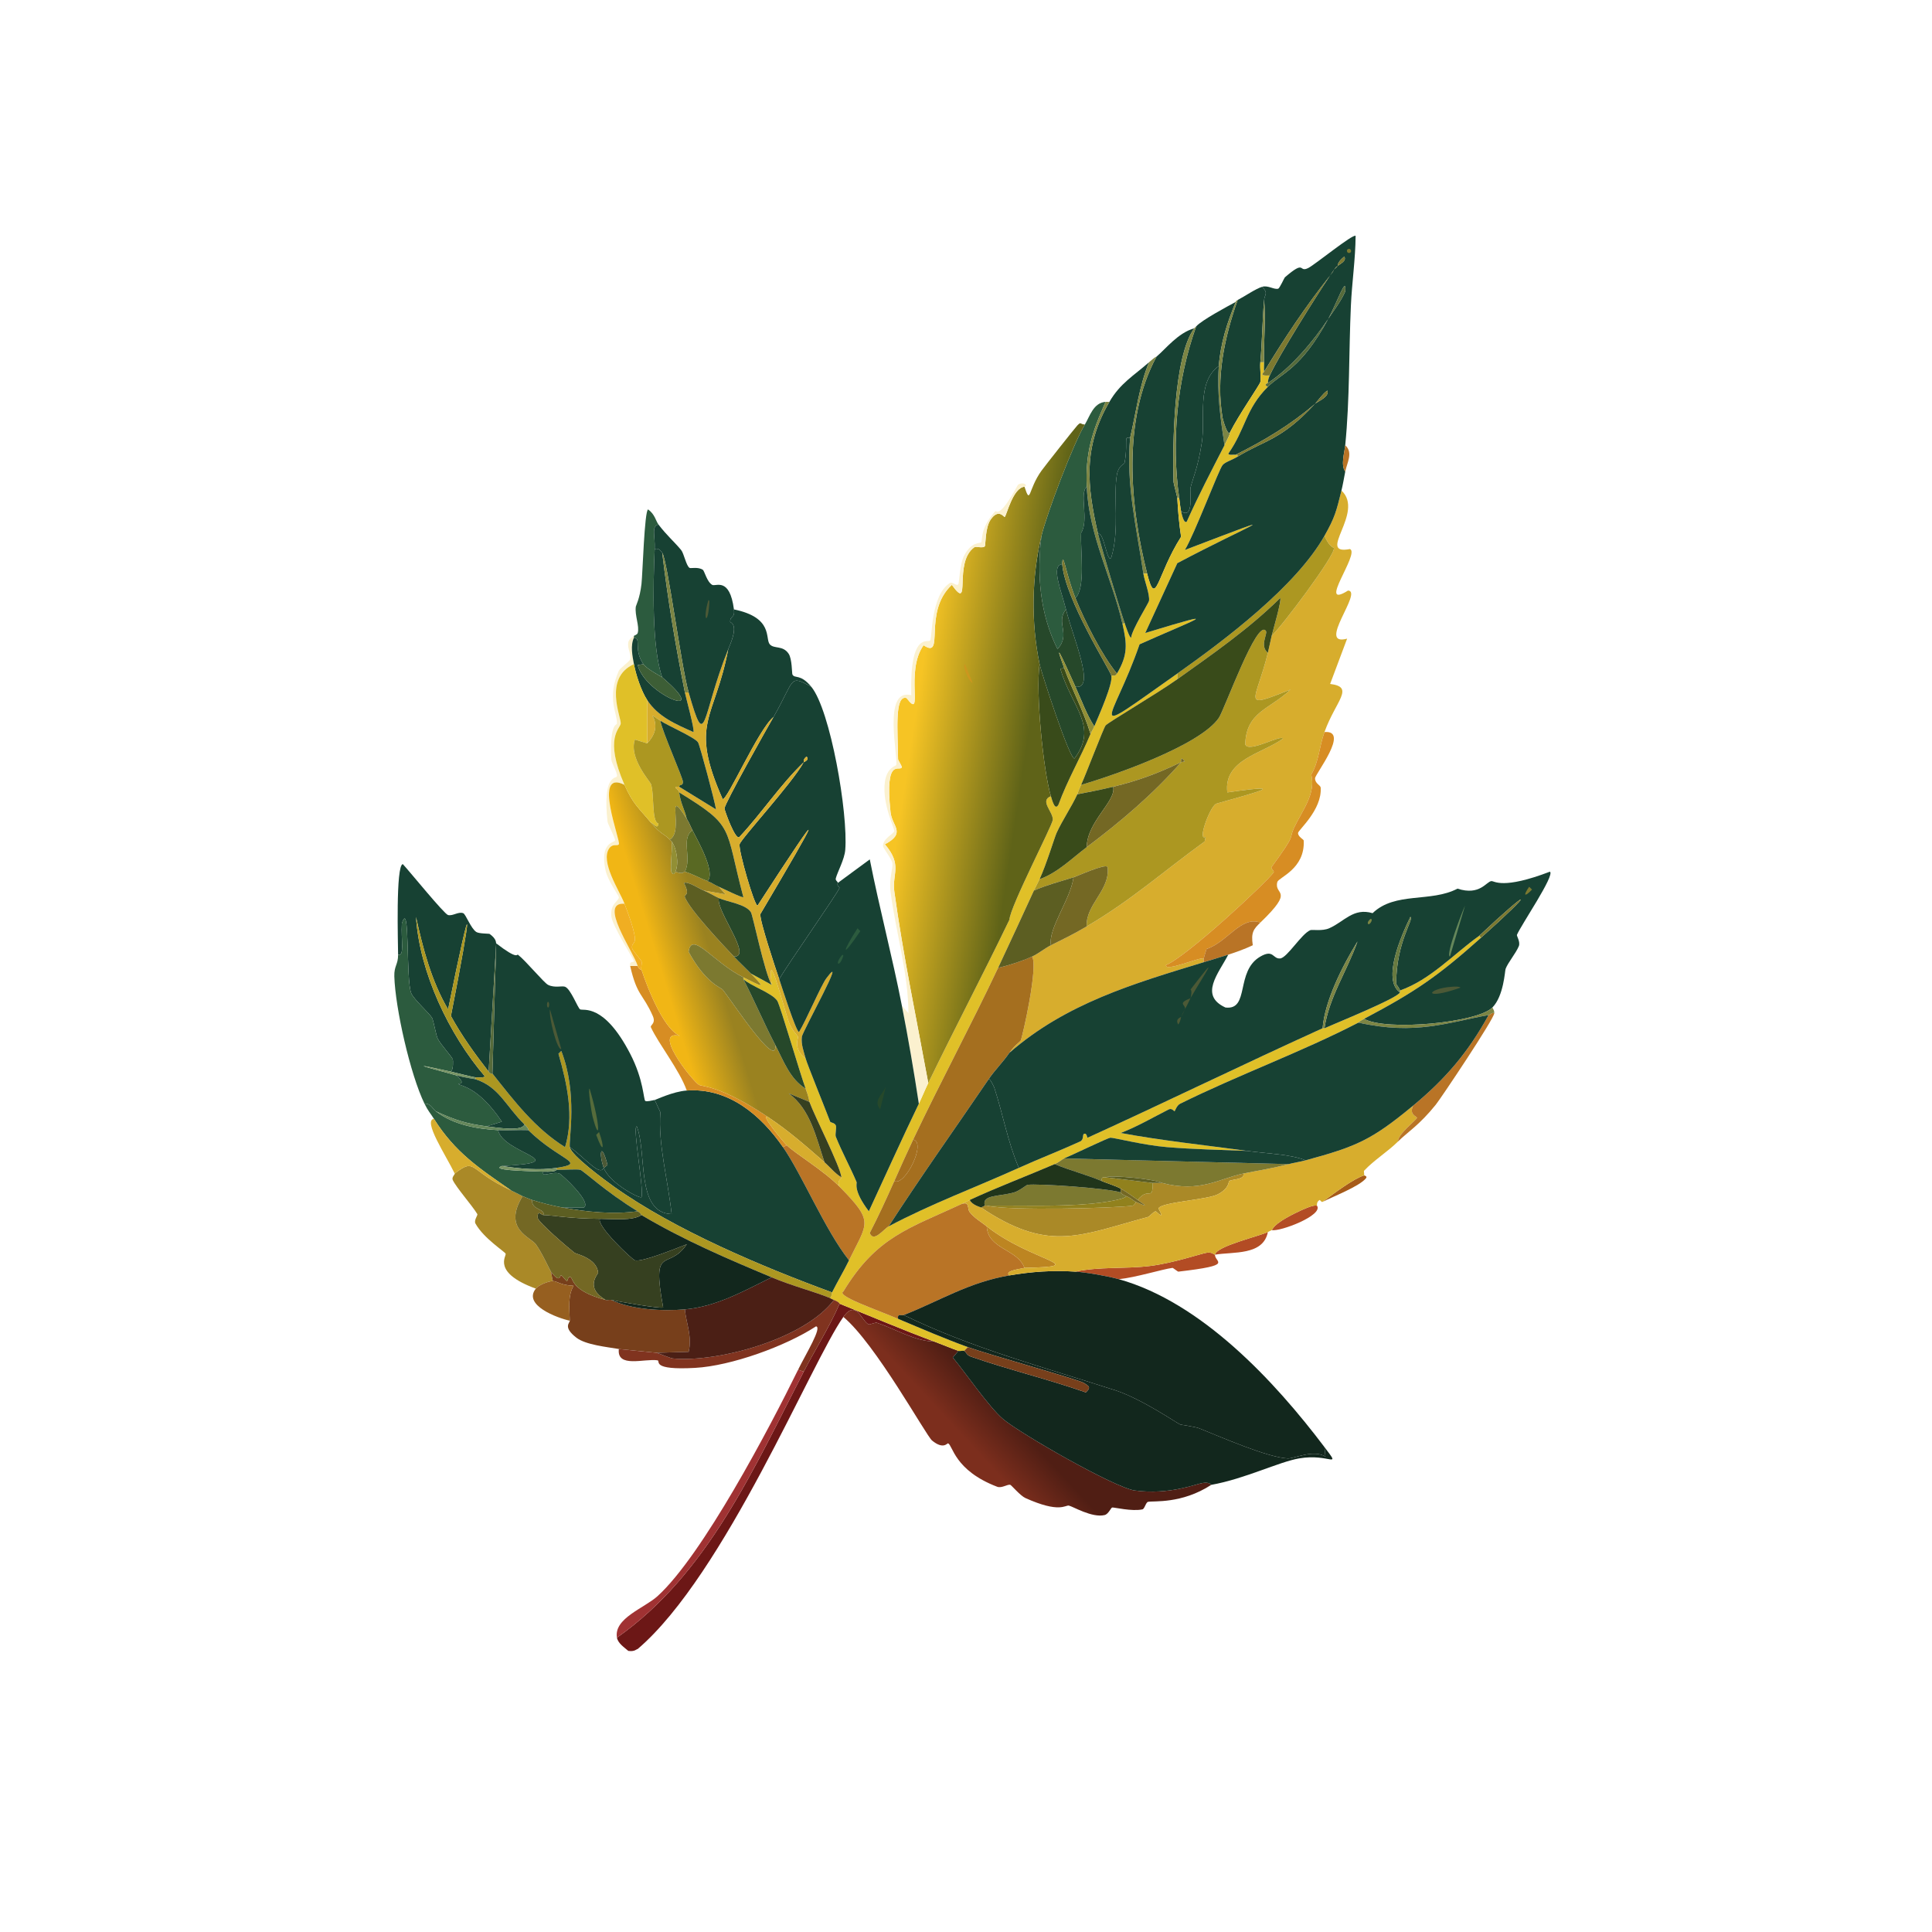 <?xml version="1.0" encoding="UTF-8"?>
<svg id="Layer_1" data-name="Layer 1" xmlns="http://www.w3.org/2000/svg" xmlns:xlink="http://www.w3.org/1999/xlink" viewBox="0 0 512 512">
  <defs>
    <style>
      .cls-1 {
        fill: #f0ae22;
      }

      .cls-1, .cls-2, .cls-3, .cls-4, .cls-5, .cls-6, .cls-7, .cls-8, .cls-9, .cls-10, .cls-11, .cls-12, .cls-13, .cls-14, .cls-15, .cls-16, .cls-17, .cls-18, .cls-19, .cls-20, .cls-21, .cls-22, .cls-23, .cls-24, .cls-25, .cls-26, .cls-27, .cls-28, .cls-29, .cls-30, .cls-31, .cls-32, .cls-33, .cls-34, .cls-35, .cls-36, .cls-37, .cls-38, .cls-39, .cls-40, .cls-41, .cls-42, .cls-43 {
        stroke-width: 0px;
      }

      .cls-2 {
        fill: #fbf1cf;
      }

      .cls-3 {
        fill: #20351b;
      }

      .cls-4 {
        fill: #965f20;
      }

      .cls-5 {
        fill: url(#linear-gradient);
      }

      .cls-6 {
        fill: #174133;
      }

      .cls-7 {
        fill: #364020;
      }

      .cls-8 {
        fill: #aa8927;
      }

      .cls-9 {
        fill: #a03233;
      }

      .cls-10 {
        fill: #928f35;
      }

      .cls-11 {
        fill: #3d5e36;
      }

      .cls-12 {
        fill: #4c5936;
      }

      .cls-13 {
        fill: #91811d;
      }

      .cls-14 {
        fill: #a56f1f;
      }

      .cls-15 {
        fill: #26482a;
      }

      .cls-16 {
        fill: #65875b;
      }

      .cls-17 {
        fill: #b34c24;
      }

      .cls-18 {
        fill: #746824;
      }

      .cls-19 {
        fill: #5c5e22;
      }

      .cls-20 {
        fill: #cc961e;
      }

      .cls-21 {
        fill: #773f1b;
      }

      .cls-22 {
        fill: #596923;
      }

      .cls-23 {
        fill: #d7ad2d;
      }

      .cls-24 {
        fill: #80331f;
      }

      .cls-25 {
        fill: #799565;
      }

      .cls-26 {
        fill: #394b1a;
      }

      .cls-27 {
        fill: #2c5b3e;
      }

      .cls-28 {
        fill: url(#linear-gradient-2);
      }

      .cls-29 {
        fill: #4b1f15;
      }

      .cls-30 {
        fill: url(#linear-gradient-3);
      }

      .cls-31 {
        fill: #a65a18;
      }

      .cls-32 {
        fill: #12271d;
      }

      .cls-33 {
        fill: #7c7930;
      }

      .cls-34 {
        fill: #7c8544;
      }

      .cls-35 {
        fill: #d78d23;
      }

      .cls-36 {
        fill: #687a40;
      }

      .cls-37 {
        fill: #566b3b;
      }

      .cls-38 {
        fill: #ac9721;
      }

      .cls-39 {
        fill: #6c1716;
      }

      .cls-40 {
        fill: #e0c028;
      }

      .cls-41 {
        fill: #2c2f0a;
      }

      .cls-42 {
        fill: #b97426;
      }

      .cls-43 {
        fill: #bd8521;
      }
    </style>
    <linearGradient id="linear-gradient" x1="-169.08" y1="467.15" x2="-187.4" y2="484.16" gradientTransform="translate(352 142) scale(.5)" gradientUnits="userSpaceOnUse">
      <stop offset="0" stop-color="#501e14"/>
      <stop offset="1" stop-color="#7c2e1d"/>
    </linearGradient>
    <linearGradient id="linear-gradient-2" x1="-220.83" y1="107.78" x2="-160.51" y2="116.84" gradientTransform="translate(352 142) scale(.5)" gradientUnits="userSpaceOnUse">
      <stop offset="0" stop-color="#f6c424"/>
      <stop offset="1" stop-color="#5f6318"/>
    </linearGradient>
    <linearGradient id="linear-gradient-3" x1="-323.89" y1="231.8" x2="-350.64" y2="240.06" gradientTransform="translate(352 142) scale(.5)" gradientUnits="userSpaceOnUse">
      <stop offset="0" stop-color="#9a8220"/>
      <stop offset="1" stop-color="#f1b615"/>
    </linearGradient>
  </defs>
  <path class="cls-6" d="M316.5,87c-5.55,7.43-5.77,31.38-5.5,40.75,0,.27.98,3.94,1,4.25.17,3.47.48,6.82,1,10.25-6.51,10.23-6.61,19.17-9,9.75-4.58-18.03-6.62-40.68,2.5-57.5,2.37-1.97,5.66-6.29,10-7.5Z"/>
  <path class="cls-27" d="M293,106.5c-3.61,7.98-5.39,13.6-5,22.5-2.06,1.81.67,8.86-1.5,12.25-.21,4.65,1.27,14.58-1.5,17.25-2.48-6.16-3.37-13.07-3.5-9-3.07.38-.31,6.78,1,12-2.87,3.48,1.4,6.58-2.25,10.5-4.68-9.3-5.52-19.87-4.25-30,1.37-5.73,8.41-24.41,11.5-29.5,1.31-2.16,2.25-5.79,5.5-6Z"/>
  <path class="cls-6" d="M327.5,80c-2.29,5.42-4.07,11.09-4.5,17-5.96,4.27-3.5,13.79-4.5,20.25-1.07,6.93-2.44,9.6-3,12-.26,1.12.99,8.57-2.5,6.25-.18-.75-.36-2.51-.5-3.5-2.11-15.07-.62-31.19,4.5-45.5,1.44-1.64,8.19-5.25,10.5-6.5Z"/>
  <path class="cls-6" d="M299.5,116c-.01.05-.9-.18-1,.25-.18.8.16,3.24-.5,6.5-.04.18-1.58.66-2,3-1.02,5.63.77,14.57-1.5,22-1.1,1.82-1.95-7.01-3.5-6.25-2.96-12.83-4-22.95,3-35,2.88-4.96,6.41-6.89,10.5-10.5-2.66,6.51-3.42,13.27-5,20Z"/>
  <path class="cls-6" d="M335,79.5c-.47,5.49-.51,11.07-1,16.5-.15,1.7.25,4.21,0,5.25-.18.75-5.75,8.76-8,13.25-.64,1.36-1.93-3.36-2-3.75-1.81-10.59.48-21.32,4-31.25,1.9-.98,4.75-2.98,6.5-3.5,1.7,1.81.63,1.99.5,3.5Z"/>
  <g>
    <path class="cls-39" d="M247.5,355.5c-4.93-.01-10.29-3.36-15.25-5-.1-.03-1.9.54-2,.5-1.93-.8-3.31-6.83-6.75-2-8.39,11.79-31.38,68.25-54.5,88-.34.03-.82.77-2.5.5-1.04-.91-2.74-2.01-3-3.5,24.11-16.95,36.36-45.05,49.5-70.5,3.11-6.02,6.79-11.78,9.5-18,8.33,3.35,16.58,6.87,25,10Z"/>
    <path class="cls-9" d="M213,363.5c-13.14,25.45-25.39,53.55-49.5,70.5-.9-5.14,7.29-7.85,10.75-11,11.91-10.81,29.66-44.53,37.25-60l1.5.5Z"/>
  </g>
  <path class="cls-2" d="M168,169c-.98,2.11-.4,4.83,0,7-8.16,3.68-3.36,14.09-3.5,15.75-.12,1.38-4.51,3.68,1,16.25-8.64-4.38-.9,14.93-1.5,15.75-.41.57-1.56-.27-2.5,1-2.59,3.51,2.71,11.35,4,14.75-7.05-.52,2.24,12.43,3.5,16.5h-2c-.34-1.47,1.06-.83,1-1.25-.09-.66-5.79-9.44-6-12-.28-3.4,1.99-3.85,2-5,0-.39-2.91-4.33-3.5-7-1.68-7.59,2.35-7.43,2.5-8,.14-.53-1.93-4.35-2-5-1.37-12.57,2.29-11.38,2.5-12,.26-.79-1.46-3.54-1.5-4.5-.44-9.88,1.49-9,1.5-9.5.09-2.9-2.76-6.64.5-14,.3-.67,2.88-2.52,3-3,.35-1.45-.78-2.8-.5-4.5.16-.98,1.47-1.64,1.5-1.75v.5Z"/>
  <path class="cls-34" d="M294,106.5c-7,12.05-5.96,22.17-3,35,.63,2.72,5.9,20.31,7,23.5l-.5.5c-2.72-12.12-8.93-23.47-9.5-36.5-.39-8.9,1.39-14.52,5-22.5.33-.02.67,0,1,0Z"/>
  <path class="cls-34" d="M306.5,94.5c-9.12,16.82-7.08,39.47-2.5,57.5h-1c-1.77-12.02-4.66-23.7-3.5-36,1.58-6.73,2.34-13.49,5-20,1.86-1.64,1.9-1.42,2-1.5Z"/>
  <path class="cls-34" d="M312.5,132h-.5c-.02-.31-.99-3.98-1-4.25-.27-9.37-.05-33.32,5.5-40.75.35-.46.48-.47.5-.5-5.12,14.31-6.61,30.43-4.5,45.5Z"/>
  <path class="cls-34" d="M326,114.5c-.1.19.43-.26-1.5,3.5-1.06-6.99-2.02-13.9-1.5-21,.43-5.91,2.21-11.58,4.5-17,.03-.02-.19-.15.5-.5-3.52,9.93-5.81,20.66-4,31.25.07.39,1.36,5.11,2,3.75Z"/>
  <path class="cls-23" d="M351,194c-1.44,4.02-1.44,7.72-3.5,11.25,1.23,5.19-2.34,9.43-4.5,14-1.68,3.55.93,1.01-6,10.5-.34.46.85,1.05.5,1.5-2.35,3.04-22.88,22.17-28.5,24.5-.26,1.92,8.77-2.12,10-1.75-.07.25.04.67,0,1-18.53,5.65-36.48,10.89-51.5,24,1.33-1.97,2.87-2.97,3-3.25.48-1.02,4.72-19.78,3-22.25,1.66-.75,3.35-2.18,5-3,3.61-1.79,5.92-2.89,9.5-5,12.08-7.12,20.1-14.43,31.25-22.5l.25-1.25c-2.22,1.37.95-7.63,2.75-8.75,8.85-2.55,21.19-5.64,3-3-1.05-8.69,9.21-10.26,14.75-14.25-.42-1.23-9.22,3.96-10,1.5.27-8.68,6.45-9.21,12-14.5-13.49,5.36-9.22,3.46-6-9.75.36-1.5.65-3.02,1-4.5,2.78-2.57,16.89-21.41,16.5-23.25-.04-.2-1.12-.1-2.5-3.25,2.78-4.91,3.16-6.56,4.5-12,6.3,5.8-6.91,17.28,2.25,15.5,2.75,1.1-8.97,16.3-.5,11,4.06.19-8.51,14.98-.25,12.75l-4.5,12c6.64.82,1.48,4.44-1.5,12.75Z"/>
  <path class="cls-5" d="M247.5,355.5c2.18.81,4.31,1.71,6.5,2.5l-1.5,1.75c3.51,4.23,9.57,13.09,13.25,16.25,4.49,3.85,29.73,18.31,35,19,9.21,1.21,16.08-1.71,18-2,1.92-.29,2.14.52,2.25.5-7.88,5.12-15.33,4.19-16.75,4.5-.6.13-.9,1.87-1.5,2-2.77.6-7.46-.56-8-.5-.34.04-.97,1.74-2,2-3.33.83-8.48-2.32-9.5-2.5-.96-.17-2.45,2.07-11.5-2-1.34-.6-3.72-3.42-4-3.5-.77-.22-2.26.97-3.5.5-11.36-4.34-11.75-11-13-11.5-.22-.09-1.23,1.74-4.25-.75-1.56-1.28-14.98-25.67-23.5-32.75,3.44-4.83,4.82,1.2,6.75,2,.1.04,1.9-.53,2-.5,4.96,1.64,10.32,4.99,15.25,5Z"/>
  <path class="cls-35" d="M334,244.5c-5.08-1.88-8.74,5.18-14.25,7-.29.82-.51,1.67-.75,2.5-1.23-.37-10.26,3.67-10,1.75,5.62-2.33,26.15-21.46,28.5-24.5.35-.45-.84-1.04-.5-1.5,6.93-9.49,4.32-6.95,6-10.5,2.16-4.57,5.73-8.81,4.5-14,2.06-3.53,2.06-7.23,3.5-11.25,6.82-.59-2.49,11.17-2.5,12.25-.01,1.44,1.46,1.81,1.5,2.5.36,5.91-5.98,11.23-6,12-.02,1.02,1.48,1.69,1.5,2,.38,7.57-6.68,9.76-7,11-.94,3.68,4.86,1.74-4.5,10.75Z"/>
  <path class="cls-17" d="M322,332.5c-.21,2.03,5.41,2.74-9.75,4.5-.09.01-1.41-1.01-1.5-1-2.64.33-9.75,2.55-14.25,3-2.97-.83-8.48-1.8-11.5-2,6.29-1.37,13.21-.69,19.75-1.5,6.21-.77,13.25-3.2,15-3.5,1.54-.26,1.98.55,2.25.5Z"/>
  <path class="cls-42" d="M334,244.5c-1.79,1.72-2.51,2.61-2,6-2.08.99-4.31,1.79-6.5,2.5-2.14.69-4.34,1.34-6.5,2,.04-.33-.07-.75,0-1,.24-.83.46-1.68.75-2.5,5.51-1.82,9.17-8.88,14.25-7Z"/>
  <path class="cls-17" d="M336,326.5c-1.23,6.29-9.23,5.18-14,6,.23-2.22,11.85-4.93,14-6Z"/>
  <path class="cls-17" d="M349,319.5c1.86,2.54-9.77,6.96-12,6.5.36-.18.04-1.43,6.25-4.5,5.47-2.7,5.48-1.86,5.75-2Z"/>
  <path class="cls-31" d="M361.5,311.5s.96.18.5.75c-1.76,2.16-8.63,4.81-11.5,6.25,2.97-2.21,8.23-6.17,11-7Z"/>
  <path class="cls-40" d="M335,96c.02.81-.1,1.71,0,2.5.02.14-1.73,1.21,1.5,1-.6,1.32-.44,1.81-.5,2-.02.05-1.34.44,0,1-6,6.02-5.8,11.01-10.5,17.75.37.47,1.2.18,2,.25.38.03.55.08.5.5-1.67,1.02-3.28,1.4-4,2.25-1,1.17-7.46,18.37-10,22.5,30.64-11.68,16.68-6.43-2,3.5l-8.5,18.5c22.97-7,12.3-3.18-1.5,3-7.29,21.08-15.64,25.87,10,7.75v1.5c-5.31,3.79-18.27,11.39-19,12.25-.55.65-5.33,13.26-6.5,15.75-.81,1.71-.94,2.38-1,2.5-1.58,3.41-3.96,6.86-5.5,10.25-.54,1.19-2.65,8.22-4.5,12.25-.45.97-1.02,1.97-1.5,3-3.16,6.85-6.28,13.68-9.5,20.5-7.22,15.31-15.26,30.21-22.5,45.5-1.74,3.67-3.35,7.29-5,11-2.06,4.63-4.18,9.25-6.5,13.75.98,2.69,3.71-1.07,5-1.75,11.14-5.92,23.02-10.32,34.5-15.5,5.37-2.42,10.91-4.56,16.25-7,1.03-.47.57-1.8,1-2,.83-.38.79,1.1,1,1,20.82-9.49,41.4-19.54,62.25-29,.14-.06.36.06.5,0,2.73-1.24,19.35-7.93,20-9.5.04-.1,0-.34,0-.5,8.2-2.94,14.09-9.56,21-14.5l.5.5c-11.5,10.26-17.39,14.3-31,21.5-1.47.78-1.42.96-1.5,1-15.04,7.78-31.85,13.87-47.25,21.5-.94.47-1.33,1.92-1.5,2-.07.04-.68-.91-1.5-.5-4.23,2.13-8.31,4.55-12.75,6.25,11.09,2.06,22.33,3.22,33.5,4.75-7.05-.28-14.22-.42-21.25-1-6.21-.51-14.24-2.57-15-2.5-.67.06-10.34,4.7-12.25,5.5-.57.24-1.19.94-2.5,1.5-7.42,3.17-15.21,6.13-22.5,9.5-.66.31-1.35.7-2,1-14.15,6.56-22.68,8.73-31.5,23.25-2.02,1.13,8.49,4.71,14.5,7.25,6.08,2.57,12.3,5.24,18.5,7.5l-1,1c-.37-.13-1.13.13-1.5,0-2.19-.79-4.32-1.69-6.5-2.5-8.42-3.13-16.67-6.65-25-10-.08-.03.09-.35-1.5-1-1.06-.43-.95-.48-1-.5.57-.76.45-1.4.5-1.5,1.44-2.89,3.06-5.54,4.5-8.5,4.9-10.1,6.81-10.06-2.5-19.5-.85-1.84.57-1.94.5-2.5-.41-3.11-7.04-16-8.5-20-.06-.17-.03-.92-1-3.5-1.42-3.8-6.75-22.07-7.5-23.25-1.3-2.06-6.86-3.86-9-5.75v-.5c4.93,2.4,6.31,3.42,2-1l5.5,3c-1.3-11.51,3.11,5.69,4.5,9.75.76,2.2,2.42,3.78,2.5,4,.11.31-1.46,3.21,2,5.75.39,1.47,5.2,13.31,6.5,16.75.11.28,1.21.27,1.5,1,.24.62-.24,2.39,0,3,1.63,4.06,3.79,7.98,5.5,12,.17.4-.99,2.15,3.25,7.75,4.42-9.51,8.69-19.05,13.25-28.5.88-1.83,1.64-3.72,2.5-5.5,7.01-14.48,14.51-28.76,21.5-43.25.17-3.46,11.42-25.04,11.5-26.5.12-2.09-3.6-5.07-.5-6.25.39,1.27,1.07,3.92,2,2.25,2.35-6.46,5.85-12.43,8.5-18.75.25-.6.73-1.35,1-2,1.23-2.96,5.05-11.42,4.5-13.5.72-.01,1.03.29,1.5-.5,2.99-5,2.63-7.97,1.5-13l.5-.5c.18.52,1.34,4.1,1.75,4,.24-2.18,4.67-9.21,4.75-9.75.25-1.73-1.22-5.36-1.5-7.25h1c2.39,9.42,2.49.48,9-9.75-.52-3.43-.83-6.78-1-10.25h.5c.14.99.32,2.75.5,3.5.22.9.7,3.3,1.5,2.75,3.07-6.89,6.56-13.54,10-20.25,1.93-3.76,1.4-3.31,1.5-3.5,2.25-4.49,7.82-12.5,8-13.25.25-1.04-.15-3.55,0-5.25h1Z"/>
  <path class="cls-38" d="M337,168.5c.24-1.01,2.79-9.76,2.25-10-8.35,8.22-17.78,14.74-27.25,21.5v-1.5c12.66-8.95,31.43-23.1,39-36.5,1.38,3.15,2.46,3.05,2.5,3.25.39,1.84-13.72,20.68-16.5,23.25Z"/>
  <g>
    <path class="cls-6" d="M358,81c-.56,12.37-.28,24.64-1.5,37-.2,2.01-1.24,5.21,0,7-.27,1.43-.68,3.71-1,5-1.34,5.44-1.72,7.09-4.5,12-7.57,13.4-26.34,27.55-39,36.5-25.64,18.12-17.29,13.33-10-7.75,13.8-6.18,24.47-10,1.5-3l8.5-18.5c18.68-9.93,32.64-15.18,2-3.5,2.54-4.13,9-21.33,10-22.5.72-.85,2.33-1.23,4-2.25,7.12-4.36,11.57-4.32,20.5-14,.73-.62,3.91-1.87,3.25-3.5-1.31.94-2.25,2.41-3.25,3.5-6.45,5.55-13.41,9.71-21,13.5-.8-.07-1.63.22-2-.25,4.7-6.74,4.5-11.73,10.5-17.75,3.61-3.62,8.8-4.66,16-18,1.58-2.39,3.33-4.59,4.5-7.25.37-4.51-2.11,2.82-4.5,7.25-3.96,5.98-9.97,13.08-16,17,.06-.19-.1-.68.5-2,2.34-5.17,12.29-20.99,16-26.5,1.06-1.33.94-1.43,1-1.5.28-.33.65-.54,1-1,.51-.54,2.47-1.3,1.75-2.5-2.02,1.61-1.66,2.38-1.75,2.5-.12.13-.17-.16-1,1-.39.55-.64.97-1,1.5-6.47,8.11-12.12,16.65-17.5,25.5-.1-.79.02-1.69,0-2.5-.16-5.5.49-11.02,0-16.5.13-1.51,1.2-1.69-.5-3.5,1.53-.46,3.19.83,4.25.5.37-.11,1.62-2.89,1.75-3,5.69-4.91,3.5-1.09,6.25-2.5,1.81-.93,11.8-9.08,12.5-8.5-.04,6.2-.97,12.31-1.25,18.5Z"/>
    <g>
      <path class="cls-42" d="M356.5,125c-1.24-1.79-.2-4.99,0-7,2.19,1.97.44,4.67,0,7Z"/>
      <path class="cls-33" d="M336.5,99.5c-3.23.21-1.48-.86-1.5-1,5.38-8.85,11.03-17.39,17.5-25.5-3.71,5.51-13.66,21.33-16,26.5Z"/>
      <path class="cls-33" d="M328,121c.05-.42-.12-.47-.5-.5,7.59-3.79,14.55-7.95,21-13.5-8.93,9.68-13.38,9.64-20.5,14Z"/>
      <path class="cls-37" d="M336,102.5c-1.34-.56-.02-.95,0-1,6.03-3.92,12.04-11.02,16-17-7.2,13.34-12.39,14.38-16,18Z"/>
      <path class="cls-34" d="M335,96h-1c.49-5.43.53-11.01,1-16.5.49,5.48-.16,11,0,16.5Z"/>
      <path class="cls-37" d="M352,84.5c2.39-4.43,4.87-11.76,4.5-7.25-1.17,2.66-2.92,4.86-4.5,7.25Z"/>
      <path class="cls-33" d="M348.5,107c1-1.09,1.94-2.56,3.25-3.5.66,1.63-2.52,2.88-3.25,3.5Z"/>
      <path class="cls-33" d="M354.5,70.5c.09-.12-.27-.89,1.75-2.5.72,1.2-1.24,1.96-1.75,2.5Z"/>
      <path class="cls-33" d="M357.25,66c.75-.3,1.1.76.5,1-.75.3-1.1-.76-.5-1Z"/>
      <path class="cls-33" d="M352.5,73c.36-.53.61-.95,1-1.5-.06.07.06.17-1,1.5Z"/>
      <path class="cls-33" d="M354.5,70.5c-.35.46-.72.67-1,1,.83-1.16.88-.87,1-1Z"/>
    </g>
  </g>
  <path class="cls-15" d="M282.5,161.5c1.97,7.84,7.97,21.37,2.5,20.5-1.59-3.5-6.71-15.12-3-5l-1,.25c3.02,10.25,10.16,15.22,3.75,23.75-1.3.32-8.83-22.97-9.25-25-2.29-11.05-2.12-23.05.5-34-1.27,10.13-.43,20.7,4.25,30,3.65-3.92-.62-7.02,2.25-10.5Z"/>
  <path class="cls-26" d="M282,177c2.17,5.91,5.17,11.47,7,17.5-2.65,6.32-6.15,12.29-8.5,18.75-.93,1.67-1.61-.98-2-2.25-1.99-6.56-4.08-27.45-3-35,.42,2.03,7.95,25.32,9.25,25,6.41-8.53-.73-13.5-3.75-23.75l1-.25Z"/>
  <g>
    <path class="cls-28" d="M287.5,112.5c-3.09,5.09-10.13,23.77-11.5,29.5-2.62,10.95-2.79,22.95-.5,34-1.08,7.55,1.01,28.44,3,35-3.1,1.18.62,4.16.5,6.25-.08,1.46-11.33,23.04-11.5,26.5-6.99,14.49-14.49,28.77-21.5,43.25-3.09-16.85-6.66-33.78-9-50.75-.64-4.66,2.23-6.99-2.5-12.5,5.74-3.04,1.9-4.74,1.5-8.5-1.64-15.29,2.69-10.4,3-12,.02-.11-1-1.89-1-2-.08-7.48-.99-17.24,2.25-16.25,4.73,6.19-.52-6.96,4.5-14,5.84,3.87-.38-8.7,7.5-16,5.38,7.47.22-5.98,6-10,.36-.25,2.31.37,2.75-.25.21-.29.06-4.88,1.5-7,2.13-3.13,3.53-.66,3.75-.75.46-.19,2.17-7.8,5.25-8,1.66,5.04.9.77,4.5-4.25.89-1.24,8.96-11.45,9.5-12,1.1-1.12.62-.3,2-.25Z"/>
    <path class="cls-2" d="M271.5,129c-3.08.2-4.79,7.81-5.25,8-.22.09-1.62-2.38-3.75.75-1.44,2.12-1.29,6.71-1.5,7-.44.62-2.39,0-2.75.25-5.78,4.02-.62,17.47-6,10-7.88,7.3-1.66,19.87-7.5,16-5.02,7.04.23,20.19-4.5,14-3.24-.99-2.33,8.77-2.25,16.25,0,.11,1.02,1.89,1,2-.31,1.6-4.64-3.29-3,12,.4,3.76,4.24,5.46-1.5,8.5,4.73,5.51,1.86,7.84,2.5,12.5,2.34,16.97,5.91,33.9,9,50.75-.86,1.78-1.62,3.67-2.5,5.5-1.32-8.71-2.81-17.35-4.5-26l1.75,2c-.05-10.75-3.4-21.58-4.75-32.25-.43-3.38.69-6.14.5-7.5-.15-1.07-2.48-4.04-2.5-4.5-.07-1.99,2.91-3.35,3-4,.09-.66-3.28-7.28-2.5-13,.53-3.9,2.91-4.23,3-4.5.61-1.95-3.77-20.59,4-18.5-.48-16.9,4.43-13.86,5-14.5.55-.62.14-12.06,5.25-15.25.7-.44,1.84,1.04,2.25.25.18-.34.37-5.34,1.5-7.5,1.99-3.8,4.28-3.23,4.5-3.5.48-.59-.44-3.58,3.75-8.25.33-.37.95,2.34,6-7,1.31-.96,2.84.07,1.75.5Z"/>
    <path class="cls-20" d="M255.75,176l2,5c-1.03-.33-2.87-4.8-2-5Z"/>
  </g>
  <path class="cls-42" d="M222.5,314.5c9.31,9.44,7.4,9.4,2.5,19.5-6.35-8.01-12.4-22.63-17.5-30l1-.5c2.38,2.31,9.67,6.61,14,11Z"/>
  <path class="cls-6" d="M288,129c.57,13.03,6.78,24.38,9.5,36.5,1.13,5.03,1.49,8-1.5,13-4-4.87-8.58-14-11-20,2.77-2.67,1.29-12.6,1.5-17.25,2.17-3.39-.56-10.44,1.5-12.25Z"/>
  <path class="cls-6" d="M294.5,179c.55,2.08-3.27,10.54-4.5,13.5-2.1-3.26-3.4-6.99-5-10.5,5.47.87-.53-12.66-2.5-20.5-1.31-5.22-4.07-11.62-1-12,.81,9.46,12.59,27.94,13,29.5Z"/>
  <path class="cls-33" d="M285,158.5c2.42,6,7,15.13,11,20-.47.79-.78.49-1.5.5-.41-1.56-12.19-20.04-13-29.5.13-4.07,1.02,2.84,3.5,9Z"/>
  <path class="cls-6" d="M323,97c-.52,7.1.44,14.01,1.5,21-3.44,6.71-6.93,13.36-10,20.25-.8.55-1.28-1.85-1.5-2.75,3.49,2.32,2.24-5.13,2.5-6.25.56-2.4,1.93-5.07,3-12,1-6.46-1.46-15.98,4.5-20.25Z"/>
  <g>
    <path class="cls-6" d="M182,289c10.98-.79,19.54,6.39,25.5,15,5.1,7.37,11.15,21.99,17.5,30-1.44,2.96-3.06,5.61-4.5,8.5-18.6-6.83-41.64-16.53-57.75-28-2.38-1.69-11.48-8.37-11.75-10.5,4.08,2.8,7.91,7.85,9,5.5,1.41,3.95,9.62,8.29,10,7.75.7-2.14-2.46-18.78-1.25-18.75,2.81,7.12-.33,22.91,9.25,23.25-1.12-9.82-3.6-18.39-3-27l-1.5-3.25c.44-.08,4.81-2.23,8.5-2.5Z"/>
    <path class="cls-6" d="M131.5,250l-2,34c-3.65-4.7-7.14-9.52-10-14.75,5.69-28.92,5.98-35.05-.75-1.75-4.44-7.56-6.64-16.04-8.5-24.5.93,14.66,8.73,31.16,18.25,42.25-.33.42-1.88.28-2.5.25-.67-.04-4.94-1.15-6.5-1.5.69-.55.58-3.05.5-3.25-.36-.87-3.15-3.84-4-5.5-.44-.86-1.07-4.68-1.5-5.5-.59-1.12-4.79-4.83-5.5-6.5-1.51-3.56-.29-25.37-2.5-18.5-.25,4.45.77,8.75-1,8.25-.01-2.83-.66-23.75,1.25-24,1.77,1.89,10.98,13.26,12,13.5,1.28.3,2.71-.97,4-.5.69.25,2.03,4.08,3.5,5,.74.46,3.36.4,3.5.5,1.96,1.39,1.63,2.41,1.75,2.5Z"/>
    <path class="cls-27" d="M119.5,284c-12.83-2.85-6.06-1.08,1.5,1,2.76,2.52.38,2.08.5,2.25.46.64,5.1.47,11.5,10l-4,1.25c-5.36-.69-8.56-1.72-13.5-4-.88-.68-1.41-2.19-3-2-3.76-7.68-7.76-25.4-8-33.75-.08-2.82,1.01-3.07,1-5.75,1.77.5.75-3.8,1-8.25,2.21-6.87.99,14.94,2.5,18.5.71,1.67,4.91,5.38,5.5,6.5.43.82,1.06,4.64,1.5,5.5.85,1.66,3.64,4.63,4,5.5.08.2.19,2.7-.5,3.25Z"/>
    <path class="cls-8" d="M135.5,315.5c1.08.49,2.84,1.44,3,1.5-5.36,8.71,2.08,10.8,3.5,12.75,1.63,2.23,3.75,6.92,4,7.25l.5,2.5c-1.12.02-3.68.98-4.5,2-11.62-4.23-7.77-8.59-8-9.25-.19-.53-5.82-4.06-8-8-.47-.85.67-2.21.5-2.5-1.36-2.27-5.48-6.9-6.5-9-.38-.79.61-1.52.5-1.75,5.78-4.44,3.51-.78,15,4.5Z"/>
    <path class="cls-27" d="M115.5,294.5c4.61,3.59,10.86,4.68,16.5,5,1.29,6.27,20.94,8.44,1,9.5-3.01,1.11,5.34,1.3,11,1.5-.58,1.72,2.17-.15,4.25.5.55.17,8.66,7.59,6.5,9h-5.75c-2.58-.48-5.5-1.21-8-2-.75-.24-1.71-.7-2.5-1-.16-.06-1.92-1.01-3-1.5-8.43-5.84-14.9-10.07-20.5-19-.86-1.37-1.57-2.1-2.5-4,1.59-.19,2.12,1.32,3,2Z"/>
    <path class="cls-23" d="M115,296.5c5.6,8.93,12.07,13.16,20.5,19-11.49-5.28-9.22-8.94-15-4.5-2.35-4.87-8.49-14.04-5.5-14.5Z"/>
    <path class="cls-38" d="M129.5,284c.61.78.96.45,1,.5,5.72,7.22,11.29,14.56,19.25,19.5,2.45-8.14.54-16.8-1.75-24.75l.75-.75c4.39,11.36,1.96,23.27,2.25,25.5.27,2.13,9.37,8.81,11.75,10.5,16.11,11.47,39.15,21.17,57.75,28-.05.1.07.74-.5,1.5-4.41-1.8-9.87-3.14-15.5-5.5-11.87-4.97-23.37-9.88-34.5-16.5-.06-.04-.12-.47-1-1-8.42-5.08-14.34-10.75-15.25-11-.78-.21-4.33.03-6.25,0v-.5c8.32-1.31.88-1.82-7.5-10-.06-.06.38-.15-1-1.5-4.97-4.86-6.69-9.94-13-12v-.5c.62.03,2.17.17,2.5-.25-9.52-11.09-17.32-27.59-18.25-42.25,1.86,8.46,4.06,16.94,8.5,24.5,6.73-33.3,6.44-27.17.75,1.75,2.86,5.23,6.35,10.05,10,14.75Z"/>
    <g>
      <path class="cls-6" d="M173.5,291.5l1.5,3.25c-.6,8.61,1.88,17.18,3,27-9.58-.34-6.44-16.13-9.25-23.25-1.21-.03,1.95,16.61,1.25,18.75-.38.54-8.59-3.8-10-7.75l1-.75c-1.59-6.32-2.46-3.36-1,.75-1.09,2.35-4.92-2.7-9-5.5-.29-2.23,2.14-14.14-2.25-25.5l-.75.75c2.29,7.95,4.2,16.61,1.75,24.75-7.96-4.94-13.53-12.28-19.25-19.5l1-34.5c5.83,4.51,5.48,2.79,5.75,3,2.04,1.55,6.88,7.44,8,8,1.77.88,3.7.18,4.5.5,1.54.62,3.37,5.69,4,6,.84.42,6.28-1.7,13.25,11.75,3.6,6.95,3.51,12.07,4,12.5.33.29,1.98-.16,2.5-.25Z"/>
      <g>
        <path class="cls-37" d="M130.5,284.5s-.39.28-1-.5l2-34-1,34.5Z"/>
        <path class="cls-37" d="M156.25,288.5c3.04,10.2,2.72,14.94.75,7.25-.19-.74-1.25-7.18-.75-7.25Z"/>
        <path class="cls-12" d="M145.75,267.5l3,10.5c-1.1.44-3.36-8.49-3-10.5Z"/>
        <path class="cls-12" d="M160,309.5c-1.46-4.11-.59-7.07,1-.75l-1,.75Z"/>
        <path class="cls-37" d="M158.75,300c1.52,4.14,1.22,6.13-.75.75l.75-.75Z"/>
        <path class="cls-12" d="M145.25,265.5c.38,0,.38,1.5,0,1.5s-.38-1.5,0-1.5Z"/>
      </g>
    </g>
    <path class="cls-25" d="M119.5,284c1.56.35,5.83,1.46,6.5,1.5v.5c-.24-.08-2.55-.33-5-1-7.56-2.08-14.33-3.85-1.5-1Z"/>
    <path class="cls-6" d="M126,286c6.31,2.06,8.03,7.14,13,12-.71,1.82-6.4.96-10,.5l4-1.25c-6.4-9.53-11.04-9.36-11.5-10-.12-.17,2.26.27-.5-2.25,2.45.67,4.76.92,5,1Z"/>
    <path class="cls-16" d="M129,298.5c3.6.46,9.29,1.32,10-.5,1.38,1.35.94,1.44,1,1.5-2.66-.11-5.35.15-8,0-5.64-.32-11.89-1.41-16.5-5,4.94,2.28,8.14,3.31,13.5,4Z"/>
    <g>
      <path class="cls-21" d="M160.5,344.5c.43.11,1.05-.1,1.5,0,5.39,2.61,13.63,3,19.5,2.5.31,3.57,1.98,7.15,1,11.25l-8.5.25c-2.44-.26-9.5-.91-10-1-3.12-.54-8.77-1.08-11.25-3-3.65-2.82-1.73-3.89-1.75-4.5-.1-3.46-.54-6.55,1-9.25-3.57-.18-4.35-1.27-5.5-1.25l-.5-2.5c2.62,3.4,2.27.81,2.75,1,.41.17,1.09,1.34,1.5,1.5.19.07.26-1.47,1-1,.69.43.3,3.66,9.25,6Z"/>
      <path class="cls-24" d="M222.5,345.5c-2.71,6.22-6.39,11.98-9.5,18l-1.5-.5c2.04-4.16,6.46-11.3,4.75-11.5-8.11,5.29-22.53,10.47-32,11-11.9.67-9.13-1.87-10-2-3.41-.53-10.84,2.14-10.25-3,.5.09,7.56.74,10,1,.23.02,3.68,1.44,4.25,1.5,11.85,1.16,34.97-5.11,42.75-15.5,1.59.65,1.42.97,1.5,1Z"/>
      <path class="cls-4" d="M151,350c-3.29-.7-12.51-4.13-9-8.5.82-1.02,3.38-1.98,4.5-2,1.15-.02,1.93,1.07,5.5,1.25-1.54,2.7-1.1,5.79-1,9.25Z"/>
      <path class="cls-29" d="M220,344c.05.02-.06.07,1,.5-7.78,10.39-30.9,16.66-42.75,15.5-.57-.06-4.02-1.48-4.25-1.5l8.5-.25c.98-4.1-.69-7.68-1-11.25,8.3-.71,15.68-4.9,23-8.5,5.63,2.36,11.09,3.7,15.5,5.5Z"/>
    </g>
    <path class="cls-32" d="M204.5,338.5c-7.32,3.6-14.7,7.79-23,8.5-5.87.5-14.11.11-19.5-2.5,1.78.42,13.02,2.37,13.75,2-3.17-17.16,1.34-9.47,6.25-16.75-2.62.99-11.84,4.81-13.75,4.25-.71-.21-10.27-9.17-9.25-11,3.53.02,8.59.59,11-1,11.13,6.62,22.63,11.53,34.5,16.5Z"/>
    <path class="cls-7" d="M144,322c1.95-.01,6.88.96,15,1-1.02,1.83,8.54,10.79,9.25,11,1.91.56,11.13-3.26,13.75-4.25-4.91,7.28-9.42-.41-6.25,16.75-.73.37-11.97-1.58-13.75-2-.45-.1-1.07.11-1.5,0-5.67-3.31-1.96-6.8-2-7.25-.34-3.82-5.81-4.91-6.25-5.25-1.54-1.2-9.69-8.14-9.75-9.25-.12-2.29.98-.75,1.5-.75Z"/>
    <path class="cls-18" d="M138.5,317c.79.3,1.75.76,2.5,1-.2,2.71,3.59,2.32,3,4-.52,0-1.62-1.54-1.5.75.06,1.11,8.21,8.05,9.75,9.25.44.34,5.91,1.43,6.25,5.25.04.45-3.67,3.94,2,7.25-8.95-2.34-8.56-5.57-9.25-6-.74-.47-.81,1.07-1,1-.41-.16-1.09-1.33-1.5-1.5-.48-.19-.13,2.4-2.75-1-.25-.33-2.37-5.02-4-7.25-1.42-1.95-8.86-4.04-3.5-12.75Z"/>
    <path class="cls-6" d="M169,321c-6.45.88-13.59.19-20-1h5.75c2.16-1.41-5.95-8.83-6.5-9-2.08-.65-4.83,1.22-4.25-.5,3.73.13,3.32-.5,3.5-.5,1.92.03,5.47-.21,6.25,0,.91.25,6.83,5.92,15.25,11Z"/>
    <path class="cls-6" d="M140,299.5c8.38,8.18,15.82,8.69,7.5,10-4.52.71-9.96.22-14.5-.5,19.94-1.06.29-3.23-1-9.5,2.65.15,5.34-.11,8,0Z"/>
    <path class="cls-19" d="M149,320c6.41,1.19,13.55,1.88,20,1,.88.53.94.96,1,1-2.41,1.59-7.47,1.02-11,1-8.12-.04-13.05-1.01-15-1,.59-1.68-3.2-1.29-3-4,2.5.79,5.42,1.52,8,2Z"/>
    <path class="cls-25" d="M133,309c4.54.72,9.98,1.21,14.5.5v.5c-.18,0,.23.63-3.5.5-5.66-.2-14.01-.39-11-1.5Z"/>
  </g>
  <path class="cls-6" d="M299.5,116c-1.16,12.3,1.73,23.98,3.5,36,.28,1.89,1.75,5.52,1.5,7.25-.08.54-4.51,7.57-4.75,9.75-.41.1-1.57-3.48-1.75-4-1.1-3.19-6.37-20.78-7-23.5,1.55-.76,2.4,8.07,3.5,6.25,2.27-7.43.48-16.37,1.5-22,.42-2.34,1.96-2.82,2-3,.66-3.26.32-5.7.5-6.5.1-.43.99-.2,1-.25Z"/>
  <path class="cls-14" d="M273.5,253.5c1.72,2.47-2.52,21.23-3,22.25-.13.28-1.67,1.28-3,3.25-1.65,2.43-3.79,4.49-5.5,7-8.84,12.99-17.97,25.8-26.5,39-1.29.68-4.02,4.44-5,1.75,2.32-4.5,4.44-9.12,6.5-13.75,2.8,1.47,8.63-10.29,5-11,7.24-15.29,15.28-30.19,22.5-45.5,2.95-.7,6.26-1.76,9-3Z"/>
  <path class="cls-38" d="M336,173c-3.22,13.21-7.49,15.11,6,9.75-5.55,5.29-11.73,5.82-12,14.5.78,2.46,9.58-2.73,10-1.5-5.54,3.99-15.8,5.56-14.75,14.25,18.19-2.64,5.85.45-3,3-1.8,1.12-4.97,10.12-2.75,8.75l-.25,1.25c-11.15,8.07-19.17,15.38-31.25,22.5-.38-5.77,6.34-9.67,5.5-15.75-.55-.96-7.94,2.42-9,2.75-3.53,1.1-7.09,2.04-10.5,3.5.48-1.03,1.05-2.03,1.5-3,4.85-1.76,8.48-5.47,12.5-8.5,9.02-6.79,17.5-13.96,25-22.5l1-.25c-.81-.94-1.07-1.05-1,.25-6.33,3.01-11.15,4.82-18,6.5-3.15.77-6.32,1.38-9.5,2,.06-.12.19-.79,1-2.5,9.02-2.62,31.56-10.52,36.5-17.75,1.52-2.23,10.22-26.64,12.5-23,.47.76-1.76,3.93.5,5.75Z"/>
  <path class="cls-26" d="M337,168.5c-.35,1.48-.64,3-1,4.5-2.26-1.82-.03-4.99-.5-5.75-2.28-3.64-10.98,20.77-12.5,23-4.94,7.23-27.48,15.13-36.5,17.75,1.17-2.49,5.95-15.1,6.5-15.75.73-.86,13.69-8.46,19-12.25,9.47-6.76,18.9-13.28,27.25-21.5.54.24-2.01,8.99-2.25,10Z"/>
  <path class="cls-19" d="M284.5,232.5c-.81,5.89-6.74,13.47-6,18-1.65.82-3.34,2.25-5,3-2.74,1.24-6.05,2.3-9,3,3.22-6.82,6.34-13.65,9.5-20.5,3.41-1.46,6.97-2.4,10.5-3.5Z"/>
  <path class="cls-18" d="M288,245.5c-3.58,2.11-5.89,3.21-9.5,5-.74-4.53,5.19-12.11,6-18,1.06-.33,8.45-3.71,9-2.75.84,6.08-5.88,9.98-5.5,15.75Z"/>
  <path class="cls-42" d="M255,319c2.06-.54,1.25,1.28,2,2.25,1.18,1.52,3.01,2.57,4.5,3.75.29,6.09,8.16,5.97,10,11-2.24.44-5.28.91-4,2-10.84,1.85-18.43,6.73-28,10.5-.6.24-1.74-.55-1.5,1-6.01-2.54-16.52-6.12-14.5-7.25,8.82-14.52,17.35-16.69,31.5-23.25Z"/>
  <g>
    <path class="cls-32" d="M239.5,348.5c17.97,8.77,37.31,13.87,56.25,20,7.13,2.41,16.1,8.63,17,9,.24.1,3.94.58,5,1,5.61,2.24,18.07,7.73,23.5,8,1.72.09,6.73-2.46,10-.5l-.25-2.5c4.56,6.05,1.43,1.58-6.75,3-5.4.94-14.36,5.41-23.25,7-.11.02-.33-.79-2.25-.5-1.92.29-8.79,3.21-18,2-5.27-.69-30.51-15.15-35-19-3.68-3.16-9.74-12.02-13.25-16.25l1.5-1.75c.37.13,1.13-.13,1.5,0,.52.19.6,1.1,1.75,1.5,10.05,3.51,20.45,5.96,30.5,9.5,1.45-1.34.86-1.63-.5-2.5-1.36-.87-25.68-7.65-30.75-9.5-6.2-2.26-12.42-4.93-18.5-7.5-.24-1.55.9-.76,1.5-1Z"/>
    <g>
      <path class="cls-32" d="M285,337c3.02.2,8.53,1.17,11.5,2,21.87,6.13,41.23,26.92,54.5,44.5l.25,2.5c-3.27-1.96-8.28.59-10,.5-5.43-.27-17.89-5.76-23.5-8-1.06-.42-4.76-.9-5-1-.9-.37-9.87-6.59-17-9-18.94-6.13-38.28-11.23-56.25-20,9.57-3.77,17.16-8.65,28-10.5,5.82-.99,11.52-1.41,17.5-1Z"/>
      <path class="cls-21" d="M255.5,358l1-1c5.07,1.85,29.39,8.63,30.75,9.5,1.36.87,1.95,1.16.5,2.5-10.05-3.54-20.45-5.99-30.5-9.5-1.15-.4-1.23-1.31-1.75-1.5Z"/>
    </g>
  </g>
  <path class="cls-8" d="M329.5,311c.47,1.68-3.03,1.46-3.75,2-.24.18.06,1.9-3,3.5-2.83,1.48-15.12,2.07-15.75,3.75,1.95,3.53-.57.71-.75.75-.59.15-1.68,1.41-2,1.5-17.71,4.78-25.81,9.27-42.75-1.5-.49-.31-.97-.66-1.5-1l1-.5h.5c5.82,1.44,34.86.66,38.75,0,.14-.02.78-.69.75-1,2.89,1.3,3.26,1.39.5-.5,2.94-3.67,3.93.55,4-4.5h2.5c10.09,2.67,15.2-1.21,21.5-2.5Z"/>
  <path class="cls-43" d="M271.5,336c-1.84-5.03-9.71-4.91-10-11,11.84,9.36,28.28,10.58,10,11Z"/>
  <path class="cls-41" d="M261.5,321l-1.5-1c.53.34,1.01.69,1.5,1Z"/>
  <path class="cls-26" d="M288,224.5c-4.02,3.03-7.65,6.74-12.5,8.5,1.85-4.03,3.96-11.06,4.5-12.25,1.54-3.39,3.92-6.84,5.5-10.25,3.18-.62,6.35-1.23,9.5-2,.9,3.78-6.94,9.19-7,16Z"/>
  <path class="cls-14" d="M237,313c1.65-3.71,3.26-7.33,5-11,3.63.71-2.2,12.47-5,11Z"/>
  <path class="cls-10" d="M285,182c1.6,3.51,2.9,7.24,5,10.5-.27.65-.75,1.4-1,2-1.83-6.03-4.83-11.59-7-17.5-3.71-10.12,1.41,1.5,3,5Z"/>
  <g>
    <path class="cls-6" d="M215,182c5.07,6.17,9.79,33.55,9,43.25-.2,2.49-2.07,5.85-2.5,7.5-.18.68.62.86.5,1.25-.25.84.52,1.19.5,1.25-.44,1.38-13.92,20.54-16,24.25-.99-2.93-5.2-15.51-5-17.25,15.69-26.54,18.56-32.01-.75-2.25-.85-.03-5.07-14.65-4.75-16.25.27-1.35,14.01-16.27,17-21.75.04-.07,1.62-.58.75-1.5-1.01.68-.69,1.44-.75,1.5-6.16,5.89-11.16,13.51-17,19.75-.98,1.4-4.02-7.05-4-7.5.06-1.37,11.3-21.29,13-24.25,5.77-10.07,4.02-11.28,10-8Z"/>
    <path class="cls-6" d="M215,182c-5.98-3.28-4.23-2.07-10,8-3.96,3.1-12.37,22.37-13.5,21.75-8.99-20.33-2.05-20.97,1.5-39.75,3.11-6.99.5-6.84.5-7.25.02-1.73,1.32-.81,1-3.25,10.57,2.17,8.19,7.76,9.5,9.25,1.15,1.3,3.46.19,5,2.5.93,1.39.85,5.22,1,5.5.64,1.19,2.08-.3,5,3.25Z"/>
    <path class="cls-27" d="M174.5,139c-1.97.5-.84,2.94-1,6.5-.42,9.39-.79,26.27,2,34-.23-.2-4.09-2.17-5-3.5-2.69-3.94-.46-6.95-2.5-7v-.5c.02-.06.86-.27,1-.75.53-1.77-.83-4.68-.5-7,.04-.31,1.06-2.13,1.5-6,.3-2.61.78-19.35,1.75-19.75,1.81,1.28,2.06,3.1,2.75,4Z"/>
    <path class="cls-35" d="M169,256c.15.48.46.94,1,1,1.57,4.76,6.34,17.14,11,17.75-9.23-2.97,2.56,11.84,4.25,12.75.89.48,5.78.18,18.25,8.5-2.29-1.07,3.99,6.53,5,7.5l-1,.5c-5.96-8.61-14.52-15.79-25.5-15-1.95-5.47-7.45-12.33-9.5-16.75-.29-.62,1.41-.94.5-3-2.66-6.03-4.15-5.18-6-13.25h2Z"/>
    <path class="cls-23" d="M205,190c-1.7,2.96-12.94,22.88-13,24.25-.02.45,3.02,8.9,4,7.5,5.84-6.24,10.84-13.86,17-19.75-2.99,5.48-16.73,20.4-17,21.75-.32,1.6,3.9,16.22,4.75,16.25,19.31-29.76,16.44-24.29.75,2.25-.2,1.74,4.01,14.32,5,17.25.51,1.5,4.5,14.04,5.25,14,1.87-3.05,5.86-12.4,7.25-14.25,5.9-7.87-6.34,14.12-6.5,15.5-.24,2.04.49,3.85,1,5.75-3.46-2.54-1.89-5.44-2-5.75-.08-.22-1.74-1.8-2.5-4-1.39-4.06-5.8-21.26-4.5-9.75-1.91-3.25-4.97-18.4-5.5-19.25-1.36-2.18-6.34-2.75-8.5-3.75-1.32-.61-2.62-1.46-4-2l5.75,1-1.75-2c.71.3,6.32,3.07,6.5,2.75-5.05-18.94-2.13-18.62-17-27.75-.07-.63-1.03-1.1-1-1.25.1-.43,1-.2,1-.25l9.75,6c-.33-2.22-4.28-16.95-4.75-17.75-.77-1.29-7.91-4.39-10-5.75-5.33-3.46,2.01.23-3.5,6v-11.5c2.9,4.46,7.57,6.42,12.25,8.5.47-.26-2.03-9.38-2.25-10.5h1c4.71,16.43,3.28,6.51,10.5-11.5-3.55,18.78-10.49,19.42-1.5,39.75,1.13.62,9.54-18.65,13.5-21.75Z"/>
    <g>
      <path class="cls-6" d="M239,266.5c1.69,8.65,3.18,17.29,4.5,26-4.56,9.45-8.83,18.99-13.25,28.5-4.24-5.6-3.08-7.35-3.25-7.75-1.71-4.02-3.87-7.94-5.5-12-.24-.61.24-2.38,0-3-.29-.73-1.39-.72-1.5-1-1.3-3.44-6.11-15.28-6.5-16.75-.51-1.9-1.24-3.71-1-5.75.16-1.38,12.4-23.37,6.5-15.5-1.39,1.85-5.38,11.2-7.25,14.25-.75.04-4.74-12.5-5.25-14,2.08-3.71,15.56-22.87,16-24.25.02-.06-.75-.41-.5-1.25l8.5-6.25c2.56,12.99,5.97,25.75,8.5,38.75Z"/>
      <path class="cls-15" d="M234.75,288l-1.5,6c-1.87-2.37.5-3.77,1.5-6Z"/>
      <path class="cls-27" d="M227.25,246l.75.75c-5.15,7.59-4.88,5.7-.75-.75Z"/>
      <path class="cls-27" d="M223.25,253l.25.25c-1.03,3.42-2.54,2.31-.25-.25Z"/>
    </g>
    <path class="cls-23" d="M213,202c.06-.06-.26-.82.75-1.5.87.92-.71,1.43-.75,1.5Z"/>
    <path class="cls-6" d="M175.5,146.5c1.47,12.43,3.55,24.73,6,37,.22,1.12,2.72,10.24,2.25,10.5-4.68-2.08-9.35-4.04-12.25-8.5-1.58-2.42-2.97-6.65-3.5-9.5-.4-2.17-.98-4.89,0-7,2.04.05-.19,3.06,2.5,7l-1.5.25c2.05,8.08,20.2,14.95,6.5,3.25-2.79-7.73-2.42-24.61-2-34,1.01-.29,1.52.32,2,1Z"/>
    <g>
      <path class="cls-6" d="M194.5,161.5c.32,2.44-.98,1.52-1,3.25,0,.41,2.61.26-.5,7.25-7.22,18.01-5.79,27.93-10.5,11.5-1.99-6.94-5.61-35.04-7-37-.48-.68-.99-1.29-2-1,.16-3.56-.97-6,1-6.5,2.24,2.94,4.12,4.49,6,6.75.75.9,1.36,4.24,2.25,4.75.31.18,2.26-.33,3.5.5.45.3,1.1,3.23,2.5,4,.94.51,4.61-2.19,5.75,6.5Z"/>
      <path class="cls-34" d="M182.5,183.5h-1c-2.45-12.27-4.53-24.57-6-37,1.39,1.96,5.01,30.06,7,37Z"/>
      <path class="cls-12" d="M187.75,159l.25.25c-.26,6.77-1.98,5.45-.25-.25Z"/>
    </g>
    <path class="cls-11" d="M170.5,176c.91,1.33,4.77,3.3,5,3.5,13.7,11.7-4.45,4.83-6.5-3.25l1.5-.25Z"/>
    <path class="cls-30" d="M165.5,208c2.23,5.07,3.74,6.08,7,10,2.57,3.09,3.43,2.9,5,4.5.15.15.48.47.5.5.29,1.85-.54,7.36,0,8.25.6,1,.95-.27,1-.25,2.3.88,2.14-.1,2.5,0,2.04.59,4,1.74,6,2.5,1.03.39,1.98,1.07,3,1.5l1.75,2-5.75-1c-1.14-.44-4.28-2.57-5.25-2,1.84,3.51-.07,2.93.25,3.75,1.38,3.46,10.02,12.6,13,15.75,1.48,1.57,3,2.97,4.5,4.5,4.31,4.42,2.93,3.4-2,1-7.73-3.76-13.79-12.62-14.5-6.75,4.45,8.23,8.56,9.47,9,10,2.5,3.05,14.4,21.39,14,14.75,2.17,4.15,3.81,8.91,8,11.5.97,2.58.94,3.33,1,3.5l-5.5-2.25c5.81,4.25,7.29,11.75,9.5,18.25-5.08-4.43-9.44-8.29-15-12-12.47-8.32-17.36-8.02-18.25-8.5-1.69-.91-13.48-15.72-4.25-12.75-4.66-.61-9.43-12.99-11-17.75-.19-.56.18-1.66,0-2.25-.1-.33-2.46-2.95-2.5-3.5-.21-2.58,2.84,1.01-2-11.75-1.29-3.4-6.59-11.24-4-14.75.94-1.27,2.09-.43,2.5-1,.6-.82-7.14-20.13,1.5-15.75Z"/>
    <path class="cls-23" d="M203.5,296c5.56,3.71,9.92,7.57,15,12,1.37,1.2,2.81,3.02,4.5,4,.07.56-1.35.66-.5,2.5-4.33-4.39-11.62-8.69-14-11-1.01-.97-7.29-8.57-5-7.5Z"/>
    <path class="cls-1" d="M165.5,239.5c4.84,12.76,1.79,9.17,2,11.75.04.55,2.4,3.17,2.5,3.5.18.59-.19,1.69,0,2.25-.54-.06-.85-.52-1-1-1.26-4.07-10.55-17.02-3.5-16.5Z"/>
    <path class="cls-40" d="M168,176c.53,2.85,1.92,7.08,3.5,9.5v11.5l-3.25-1c-1.67,4.81,4.03,11.13,4.25,11.75.95,2.66.13,10.09,2,10.5-.21,1.73-1.25.02-2-.25-3.26-3.92-4.77-4.93-7-10-5.51-12.57-1.12-14.87-1-16.25.14-1.66-4.66-12.07,3.5-15.75Z"/>
    <path class="cls-33" d="M197,259v.5c2.97,5.73,5.52,11.8,8.5,17.5.4,6.64-11.5-11.7-14-14.75-.44-.53-4.55-1.77-9-10,.71-5.87,6.77,2.99,14.5,6.75Z"/>
    <path class="cls-15" d="M204.5,261l-5.5-3c-1.5-1.53-3.02-2.93-4.5-4.5,5.09.17-4.81-12.11-4-15.5,2.16,1,7.14,1.57,8.5,3.75.53.85,3.59,16,5.5,19.25Z"/>
    <path class="cls-15" d="M213.5,288.5c-4.19-2.59-5.83-7.35-8-11.5-2.98-5.7-5.53-11.77-8.5-17.5,2.14,1.89,7.7,3.69,9,5.75.75,1.18,6.08,19.45,7.5,23.25Z"/>
    <path class="cls-7" d="M214.5,292c1.46,4,8.09,16.89,8.5,20-1.69-.98-3.13-2.8-4.5-4-2.21-6.5-3.69-14-9.5-18.25l5.5,2.25Z"/>
    <path class="cls-38" d="M175,191c.51,2.89,6.06,15.3,6,16.25-.07,1.19-.93.44-1,1.25,0,.05-.9-.18-1,.25-.03.15.93.62,1,1.25.33,2.83,1.39,4.37,2,7-5.93-9.38-.57,3.44-4.5,5.5-1.57-1.6-2.43-1.41-5-4.5.75.27,1.79,1.98,2,.25-1.87-.41-1.05-7.84-2-10.5-.22-.62-5.92-6.94-4.25-11.75l3.25,1c5.51-5.77-1.83-9.46,3.5-6Z"/>
    <path class="cls-15" d="M190.5,235c-1.02-.43-1.97-1.11-3-1.5,2.14-2.26-2.2-10.04-4-13.5-.55-1.06-.81-1.92-1.5-3-.61-2.63-1.67-4.17-2-7,14.87,9.13,11.95,8.81,17,27.75-.18.32-5.79-2.45-6.5-2.75Z"/>
    <path class="cls-6" d="M180,208.5c.07-.81.93-.06,1-1.25.06-.95-5.49-13.36-6-16.25,2.09,1.36,9.23,4.46,10,5.75.47.8,4.42,15.53,4.75,17.75l-9.75-6Z"/>
    <path class="cls-19" d="M186.5,236c1.38.54,2.68,1.39,4,2-.81,3.39,9.09,15.67,4,15.5-2.98-3.15-11.62-12.29-13-15.75-.32-.82,1.59-.24-.25-3.75.97-.57,4.11,1.56,5.25,2Z"/>
    <path class="cls-33" d="M182,217c.69,1.08.95,1.94,1.5,3-3.16,2.34-.07,7.31-2,11-.36-.1-.2.88-2.5,0,.95-2.09.38-6.11-1-8-.02-.03-.35-.35-.5-.5,3.93-2.06-1.43-14.88,4.5-5.5Z"/>
    <path class="cls-22" d="M187.5,233.5c-2-.76-3.96-1.91-6-2.5,1.93-3.69-1.16-8.66,2-11,1.8,3.46,6.14,11.24,4,13.5Z"/>
    <path class="cls-10" d="M179,231s-.4,1.25-1,.25c-.54-.89.29-6.4,0-8.25,1.38,1.89,1.95,5.91,1,8Z"/>
  </g>
  <path class="cls-18" d="M313,202c-7.5,8.54-15.98,15.71-25,22.5.06-6.81,7.9-12.22,7-16,6.85-1.68,11.67-3.49,18-6.5Z"/>
  <path class="cls-18" d="M313,202c-.07-1.3.19-1.19,1-.25l-1,.25Z"/>
  <path class="cls-33" d="M297,316c.09.03-.14.32,1.5,1-.33.9-6.92,1.79-9.25,2-9.18.83-18.54.43-27.75.5h-.5c-.92-2.93,3.78-2.36,7.75-3.5,1.34-.38,3.3-1.97,3.5-2,2.51-.41,21.17.87,24.75,2Z"/>
  <path class="cls-13" d="M301,318.5c.03.31-.61.98-.75,1-3.89.66-32.93,1.44-38.75,0,9.21-.07,18.57.33,27.75-.5,2.33-.21,8.92-1.1,9.25-2,1.27.52,1.88,1.22,2.5,1.5Z"/>
  <g>
    <path class="cls-23" d="M370.5,302.5c-2.75,2.72-6.42,4.98-9,7.75-.15.16.13,1.11,0,1.25-2.77.83-8.03,4.79-11,7-.31.16-.69-.53-.75-.5-.97.49-.68,1.46-.75,1.5-.27.14-.28-.7-5.75,2-6.21,3.07-5.89,4.32-6.25,4.5-.33.17-.67.33-1,.5-2.15,1.07-13.77,3.78-14,6-.27.05-.71-.76-2.25-.5-1.75.3-8.79,2.73-15,3.5-6.54.81-13.46.13-19.75,1.5-5.98-.41-11.68,0-17.5,1-1.28-1.09,1.76-1.56,4-2,18.28-.42,1.84-1.64-10-11-1.49-1.18-3.32-2.23-4.5-3.75-.75-.97.06-2.79-2-2.25.65-.3,1.34-.69,2-1,.6,1.35,2.81,1.88,3,2l1.5,1c16.94,10.77,25.04,6.28,42.75,1.5.32-.09,1.41-1.35,2-1.5.18-.04,2.7,2.78.75-.75.63-1.68,12.92-2.27,15.75-3.75,3.06-1.6,2.76-3.32,3-3.5.72-.54,4.22-.32,3.75-2,4.11-.84,7.9-1.41,12-2.5,1.52-.4,3-.59,4.5-1,13.6-3.7,17.49-5.4,28.5-14.5-1.18,2.48.99,2.79,1,3.25,0,.4-5.25,4.48-5,6.25Z"/>
    <path class="cls-42" d="M396,268.5c0,1.44-14.13,22.55-15.5,24.25-4.32,5.38-7.46,7.25-10,9.75-.25-1.77,5.01-5.85,5-6.25,0-.46-2.18-.77-1-3.25,8.58-7.09,14.64-14.21,20-24,.55-.1.78-.74,1.5-.5Z"/>
    <path class="cls-6" d="M270,309.5c-11.48,5.18-23.36,9.58-34.5,15.5,8.53-13.2,17.66-26.01,26.5-39,.33-.34,1.44,2.07,1.5,2.25,2.29,7.01,3.57,14.42,6.5,21.25Z"/>
    <g>
      <path class="cls-6" d="M395.5,267c-4,4.07-28.26,6.32-34,3,13.61-7.2,19.5-11.24,31-21.5,14.63-13.05,13.58-13.76-.5-.5-6.91,4.94-12.8,11.56-21,14.5-.02-.5-1-1.65-1-1.75,0-11.16,4.9-17.42,3.75-17.75-2.42,4.99-7.54,16.64-2.75,20-.65,1.57-17.27,8.26-20,9.5,1.2-8.26,6.05-15.25,8.75-23-4.05,6.57-8.66,15.74-9.25,23-20.85,9.46-41.43,19.51-62.25,29-.21.1-.17-1.38-1-1-.43.2.03,1.53-1,2-5.34,2.44-10.88,4.58-16.25,7-2.93-6.83-4.21-14.24-6.5-21.25-.06-.18-1.17-2.59-1.5-2.25,1.71-2.51,3.85-4.57,5.5-7,15.02-13.11,32.97-18.35,51.5-24,2.16-.66,4.36-1.31,6.5-2-2.62,5.03-7.76,10.77-.75,14,6.52.79,2.55-9.62,9.25-13.5,3.53-2.04,3.27.67,5.25.5,1.86-.16,5.63-6.52,8-7.5.47-.2,3.15.31,5-.5,3.95-1.72,6.4-5.53,11.5-4,5.98-5.76,15.41-2.77,22.5-6.5,5.96,1.95,7.66-1.92,9-2,.81-.05,2.95,2.3,15.5-2.5,1.4.91-7.71,14.22-8.75,16.75-.11.27.97,1.87.5,3-.82,1.95-2.83,4.27-3.5,6-.2.52-.47,7.16-3.5,10.25Z"/>
      <g>
        <path class="cls-34" d="M396,268.5c-.72-.24-.95.4-1.5.5-10.76,1.91-19.32,5.42-34.5,2,.08-.04.03-.22,1.5-1,5.74,3.32,30,1.07,34-3,.28.62.5.69.5,1.5Z"/>
        <path class="cls-34" d="M351,272.5c-.14.06-.36-.06-.5,0,.59-7.26,5.2-16.43,9.25-23-2.7,7.75-7.55,14.74-8.75,23Z"/>
        <path class="cls-36" d="M371,262.5c0,.16.04.4,0,.5-4.79-3.36.33-15.01,2.75-20,1.15.33-3.75,6.59-3.75,17.75,0,.1.98,1.25,1,1.75Z"/>
        <path class="cls-33" d="M392.5,248.5l-.5-.5c14.08-13.26,15.13-12.55.5.5Z"/>
        <path class="cls-16" d="M388.25,240l-4,13.5c-1.3-.21,3.44-12.4,4-13.5Z"/>
        <path class="cls-12" d="M315.5,264.5c.05-.1.5-2.02,0-2.25,8.26-10.73,4.09-4.76,0,2.25Z"/>
        <path class="cls-12" d="M384.75,261.5c.5-.04,2.18-.13,2.25.25-10.1,3.57-9.05.26-2.25-.25Z"/>
        <path class="cls-12" d="M314,267.5c.31-.78-.74-1.19-.5-1.75.28-.66,1.92-1.09,2-1.25-.08.14-.63,1.43-1.5,3Z"/>
        <path class="cls-33" d="M405.25,235l.75.75c-2.05,2.15-2.4,1.58-.75-.75Z"/>
        <path class="cls-12" d="M313,269.5c-.05.09-.13,1.22-.75,2-.93-1.5.7-1.9.75-2Z"/>
        <path class="cls-12" d="M313,269.5c.43-.9.49-1.08,1-2-.36.89-.56,1.2-1,2Z"/>
        <path class="cls-34" d="M363.25,243.5c.83.08-.46,2.02-.75,1.25-.19-.51.67-1.26.75-1.25Z"/>
      </g>
    </g>
    <path class="cls-6" d="M394.5,269c-5.36,9.79-11.42,16.91-20,24-11.01,9.1-14.9,10.8-28.5,14.5-3.94-1.63-10.36-1.79-15.5-2.5-11.17-1.53-22.41-2.69-33.5-4.75,4.44-1.7,8.52-4.12,12.75-6.25.82-.41,1.43.54,1.5.5.17-.08.56-1.53,1.5-2,15.4-7.63,32.21-13.72,47.25-21.5,15.18,3.42,23.74-.09,34.5-2Z"/>
    <path class="cls-33" d="M341.5,308.5c-4.1,1.09-7.89,1.66-12,2.5-6.3,1.29-11.41,5.17-21.5,2.5-2.38-1.09-13.31-2.15-15-1.5-.41.16-1.2-.39-1,1-4.13-1.73-8.38-2.79-12.5-4.5,1.31-.56,1.93-1.26,2.5-1.5l59.5,1.5Z"/>
    <path class="cls-6" d="M330.5,305c5.14.71,11.56.87,15.5,2.5-1.5.41-2.98.6-4.5,1l-59.5-1.5c1.91-.8,11.58-5.44,12.25-5.5.76-.07,8.79,1.99,15,2.5,7.03.58,14.2.72,21.25,1Z"/>
    <path class="cls-3" d="M292,313c1.58.66,3.51,1.21,5,2v1c-3.58-1.13-22.24-2.41-24.75-2-.2.03-2.16,1.62-3.5,2-3.97,1.14-8.67.57-7.75,3.5l-1,.5c-.19-.12-2.4-.65-3-2,7.29-3.37,15.08-6.33,22.5-9.5,4.12,1.71,8.37,2.77,12.5,4.5Z"/>
    <path class="cls-13" d="M293,312l12.5,1.5c-.07,5.05-1.06.83-4,4.5-1.41-.97-3-2.21-4.5-3-1.49-.79-3.42-1.34-5-2-.2-1.39.59-.84,1-1Z"/>
    <path class="cls-19" d="M308,313.5h-2.5l-12.5-1.5c1.69-.65,12.62.41,15,1.5Z"/>
    <path class="cls-18" d="M301.5,318c2.76,1.89,2.39,1.8-.5.5-.62-.28-1.23-.98-2.5-1.5-1.64-.68-1.41-.97-1.5-1v-1c1.5.79,3.09,2.03,4.5,3Z"/>
  </g>
</svg>
